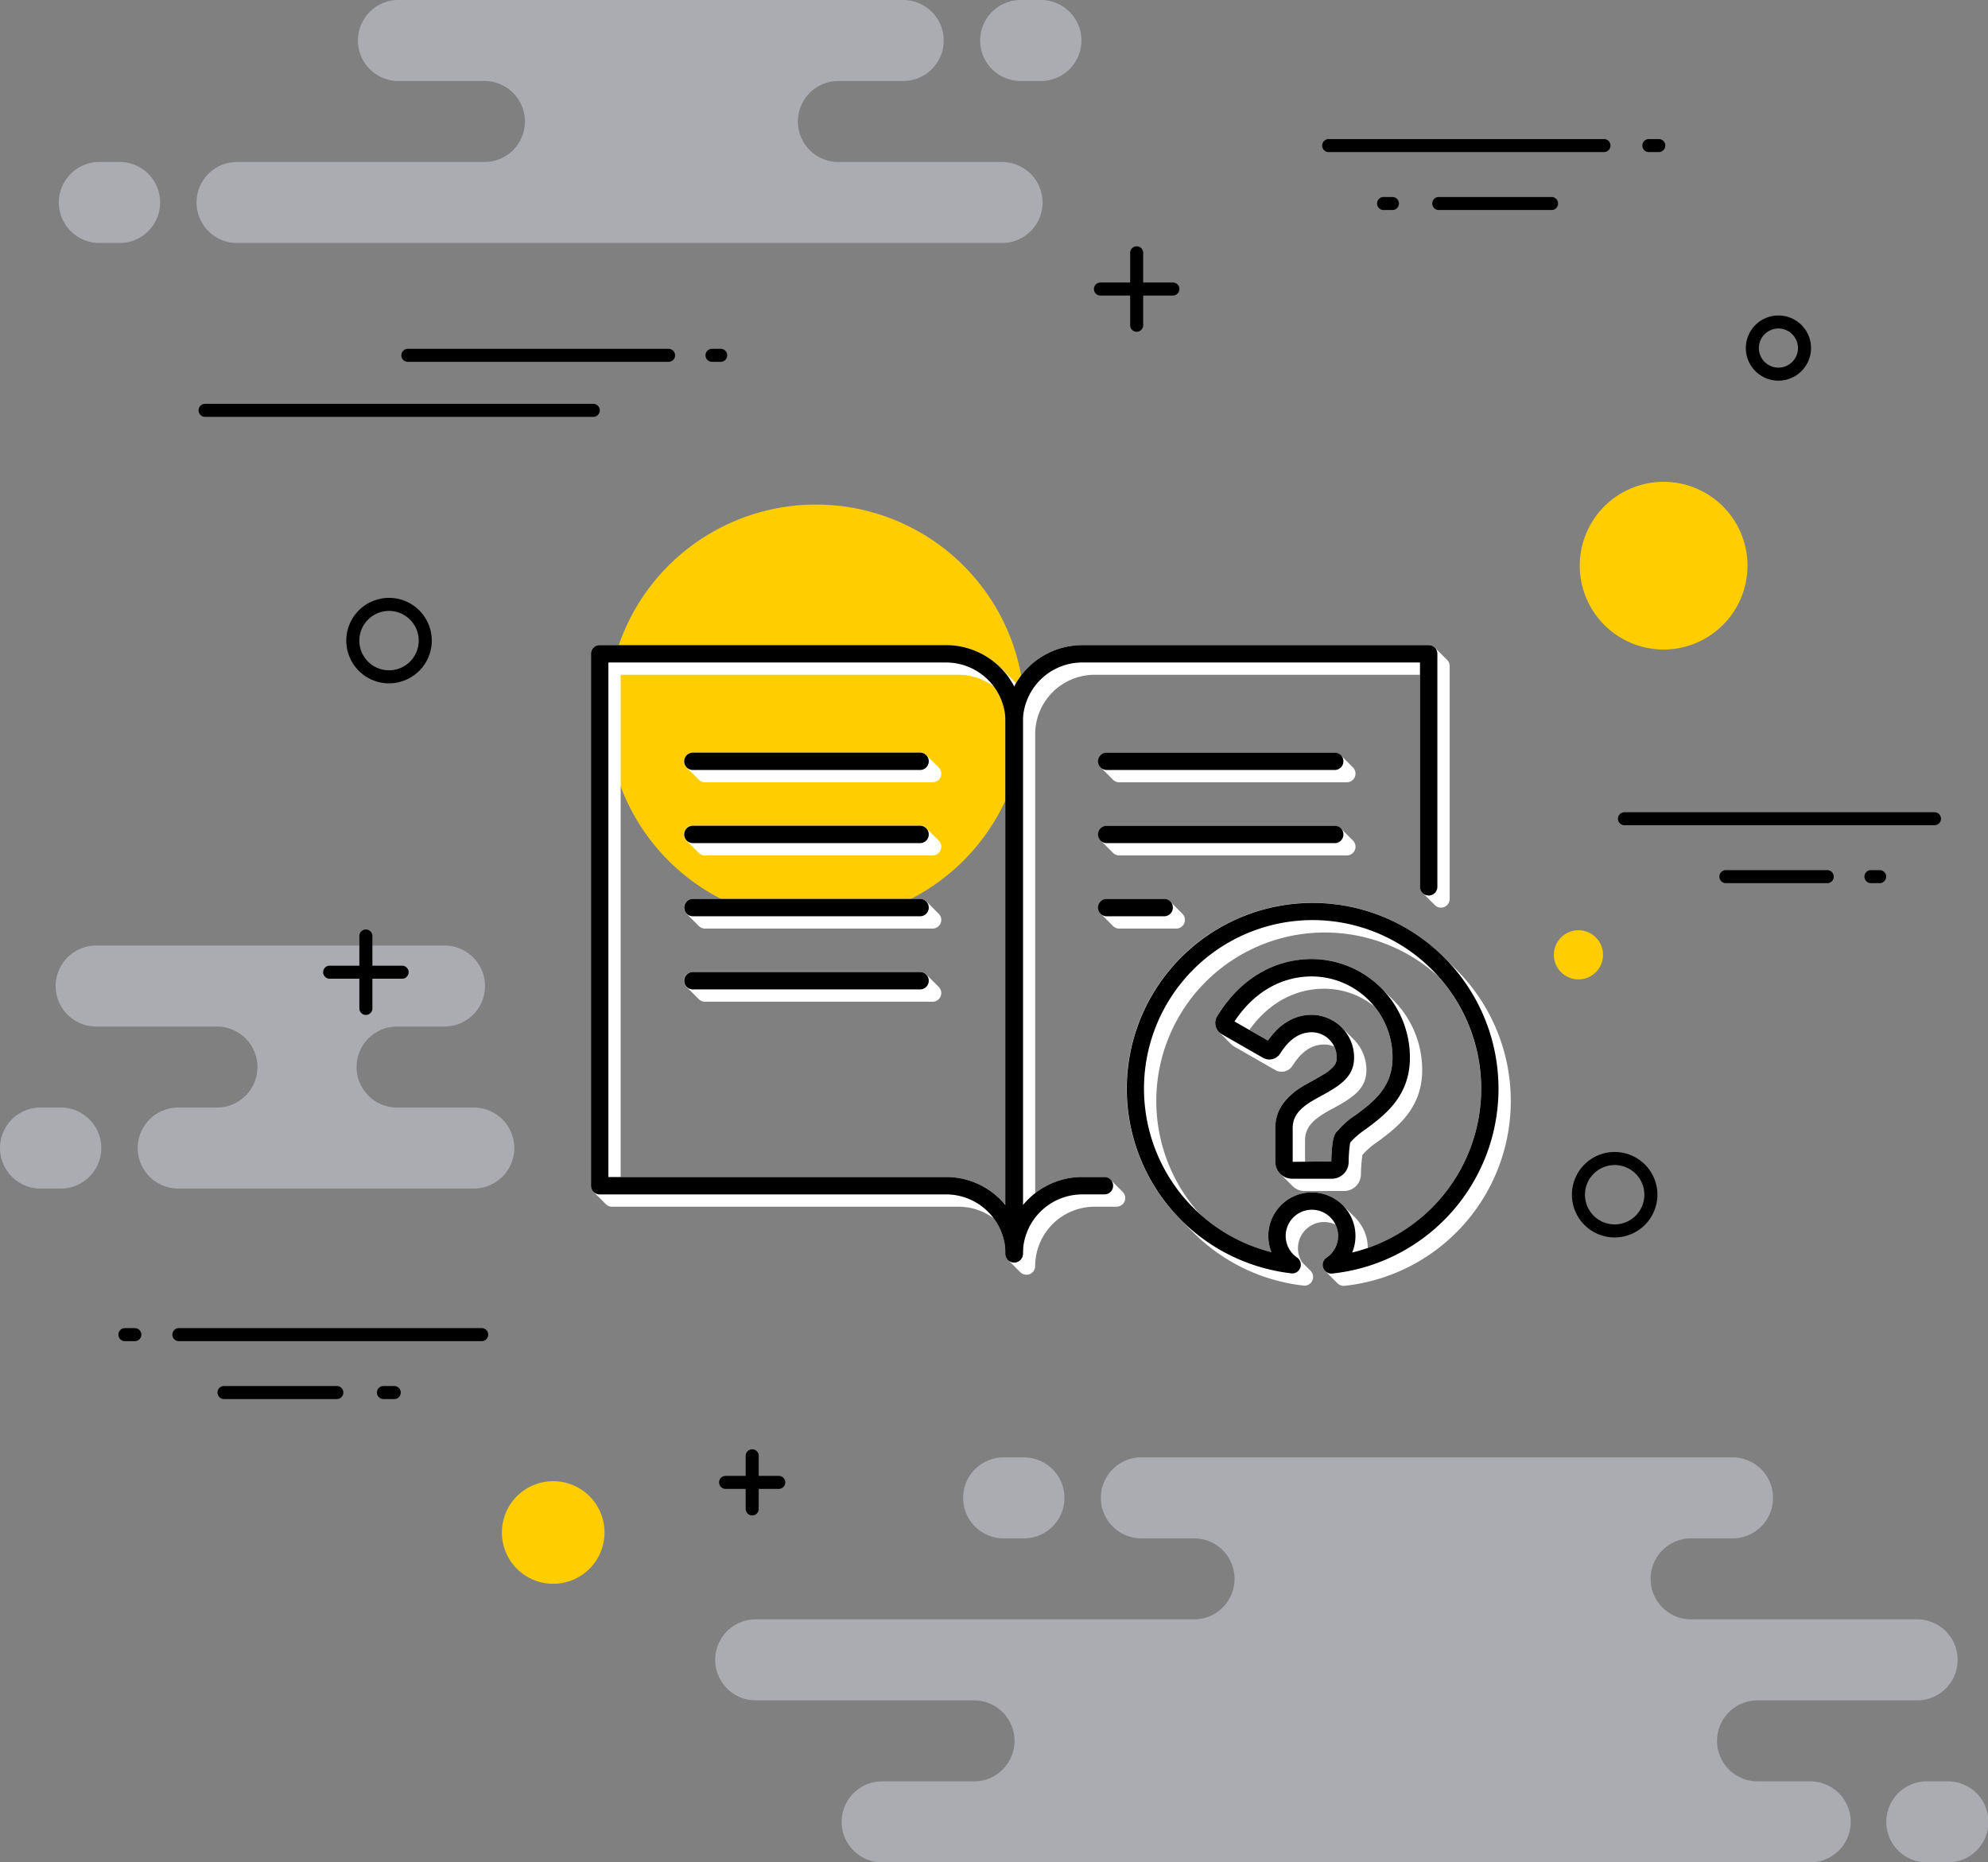 <svg id="Grupo_3193" data-name="Grupo 3193" xmlns="http://www.w3.org/2000/svg" xmlns:xlink="http://www.w3.org/1999/xlink" width="409.289" height="383.5" viewBox="0 0 409.289 383.5">
  <rect x="0" y="0" width="409.289" height="383.5" fill="#808080" stroke="none"/>
  <defs>
    <clipPath id="clip-path">
      <rect id="Rectángulo_462" data-name="Rectángulo 462" width="409.289" height="383.5" fill="none"/>
    </clipPath>
    <clipPath id="clip-path-3">
      <rect id="Rectángulo_458" data-name="Rectángulo 458" width="105.878" height="50.038" fill="none"/>
    </clipPath>
    <clipPath id="clip-path-4">
      <rect id="Rectángulo_459" data-name="Rectángulo 459" width="262.037" height="83.396" fill="none"/>
    </clipPath>
    <clipPath id="clip-path-5">
      <rect id="Rectángulo_460" data-name="Rectángulo 460" width="210.529" height="50.036" fill="none"/>
    </clipPath>
  </defs>
  <g id="Grupo_3192" data-name="Grupo 3192" clip-path="url(#clip-path)">
    <g id="Grupo_3191" data-name="Grupo 3191">
      <g id="Grupo_3190" data-name="Grupo 3190" clip-path="url(#clip-path)">
        <path id="Trazado_2820" data-name="Trazado 2820" d="M90.867,44.986a17.267,17.267,0,1,1,17.267,17.267A17.268,17.268,0,0,1,90.867,44.986" transform="translate(234.373 71.495)" fill="#ffcd00"/>
        <g id="Grupo_3183" data-name="Grupo 3183" transform="translate(0 194.708)" opacity="0.5">
          <g id="Grupo_3182" data-name="Grupo 3182">
            <g id="Grupo_3181" data-name="Grupo 3181" clip-path="url(#clip-path-3)">
              <path id="Trazado_2821" data-name="Trazado 2821" d="M12.51,63.718H8.34a8.34,8.34,0,1,0,0,16.68h4.17a8.34,8.34,0,0,0,0-16.68" transform="translate(0 -30.361)" fill="#d4d8e4"/>
              <path id="Trazado_2822" data-name="Trazado 2822" d="M89.289,87.757h-15.8a8.34,8.34,0,1,1,0-16.68H83.25a8.34,8.34,0,1,0,0-16.68H11.543a8.34,8.34,0,1,0,0,16.68H36.4a8.34,8.34,0,1,1,0,16.68H28.423a8.34,8.34,0,0,0,.011,16.68H89.278a8.34,8.34,0,0,0,.011-16.68" transform="translate(8.261 -54.4)" fill="#d4d8e4"/>
            </g>
          </g>
        </g>
        <path id="Trazado_2823" data-name="Trazado 2823" d="M120.839,71.98A42.952,42.952,0,1,1,77.888,29.028,42.949,42.949,0,0,1,120.839,71.98" transform="translate(90.11 74.872)" fill="#ffcd00"/>
        <g id="Grupo_3186" data-name="Grupo 3186" transform="translate(147.251 300.103)" opacity="0.5">
          <g id="Grupo_3185" data-name="Grupo 3185">
            <g id="Grupo_3184" data-name="Grupo 3184" clip-path="url(#clip-path-4)">
              <path id="Trazado_2824" data-name="Trazado 2824" d="M63.74,100.524h4.17a8.34,8.34,0,0,0,0-16.68H63.74a8.34,8.34,0,0,0,0,16.68" transform="translate(-4.359 -83.845)" fill="#d4d8e4"/>
              <path id="Trazado_2825" data-name="Trazado 2825" d="M121.034,102.484h-4.17a8.34,8.34,0,1,0,0,16.679h4.17a8.34,8.34,0,1,0,0-16.679" transform="translate(132.664 -35.767)" fill="#d4d8e4"/>
              <path id="Trazado_2826" data-name="Trazado 2826" d="M288.583,117.2H242.056a8.34,8.34,0,1,1,0-16.68h8.537a8.34,8.34,0,0,0-.014-16.68h-121.7a8.34,8.34,0,0,0-.011,16.68H139.72a8.34,8.34,0,0,1,0,16.68H49.482a8.34,8.34,0,0,0-.014,16.68H94.424a8.34,8.34,0,0,1,0,16.68H75.6a8.34,8.34,0,1,0,0,16.679H266.484a8.34,8.34,0,1,0,0-16.679H255.739a8.34,8.34,0,0,1,0-16.68h32.854a8.34,8.34,0,0,0-.011-16.68" transform="translate(-41.142 -83.845)" fill="#d4d8e4"/>
            </g>
          </g>
        </g>
        <g id="Grupo_3189" data-name="Grupo 3189" transform="translate(12.117)" opacity="0.5">
          <g id="Grupo_3188" data-name="Grupo 3188">
            <g id="Grupo_3187" data-name="Grupo 3187" clip-path="url(#clip-path-5)">
              <path id="Trazado_2827" data-name="Trazado 2827" d="M68.889,0h-4.17a8.34,8.34,0,0,0,0,16.68h4.17a8.34,8.34,0,0,0,0-16.68" transform="translate(133.301)" fill="#d4d8e4"/>
              <path id="Trazado_2828" data-name="Trazado 2828" d="M15.895,9.319h-4.17a8.34,8.34,0,1,0,0,16.68h4.17a8.34,8.34,0,0,0,0-16.68" transform="translate(-3.386 24.036)" fill="#d4d8e4"/>
              <path id="Trazado_2829" data-name="Trazado 2829" d="M177.143,33.359h-33.7a8.34,8.34,0,0,1,0-16.68h13.344a8.34,8.34,0,0,0,0-16.68H52.866a8.34,8.34,0,0,0,0,16.68h17.7a8.34,8.34,0,0,1,0,16.68H19.636a8.34,8.34,0,0,0,.011,16.68H177.132a8.34,8.34,0,0,0,.011-16.68" transform="translate(17.047)" fill="#d4d8e4"/>
            </g>
          </g>
        </g>
        <path id="Trazado_2830" data-name="Trazado 2830" d="M78.1,22.752H24.427a1.342,1.342,0,0,1,0-2.684H78.1a1.342,1.342,0,1,1,0,2.684" transform="translate(59.543 51.761)"/>
        <path id="Trazado_2831" data-name="Trazado 2831" d="M43.708,22.752H41.922a1.342,1.342,0,1,1,0-2.684h1.786a1.342,1.342,0,1,1,0,2.684" transform="translate(104.668 51.761)"/>
        <path id="Trazado_2832" data-name="Trazado 2832" d="M92.679,25.917H12.764a1.342,1.342,0,0,1,0-2.684H92.679a1.342,1.342,0,1,1,0,2.684" transform="translate(29.461 59.925)"/>
        <path id="Trazado_2833" data-name="Trazado 2833" d="M28.717,51.993a8.8,8.8,0,1,1,8.8-8.8,8.809,8.809,0,0,1-8.8,8.8m0-14.911a6.113,6.113,0,1,0,6.113,6.113,6.122,6.122,0,0,0-6.113-6.113" transform="translate(51.377 88.72)"/>
        <path id="Trazado_2834" data-name="Trazado 2834" d="M158.226,49.411H94.407a1.342,1.342,0,1,1,0-2.684h63.819a1.342,1.342,0,1,1,0,2.684" transform="translate(240.042 120.523)"/>
        <path id="Trazado_2835" data-name="Trazado 2835" d="M121.114,52.743H100.239a1.342,1.342,0,0,1,0-2.684h20.874a1.342,1.342,0,1,1,0,2.684" transform="translate(255.084 129.117)"/>
        <path id="Trazado_2836" data-name="Trazado 2836" d="M10.192,79.091H8.152a1.342,1.342,0,1,1,0-2.684h2.04a1.342,1.342,0,0,1,0,2.684" transform="translate(17.565 197.076)"/>
        <path id="Trazado_2837" data-name="Trazado 2837" d="M37.078,82.423H13.852a1.342,1.342,0,1,1,0-2.684H37.078a1.342,1.342,0,1,1,0,2.684" transform="translate(32.267 205.67)"/>
        <path id="Trazado_2838" data-name="Trazado 2838" d="M25.242,82.423H23.023a1.342,1.342,0,1,1,0-2.684h2.219a1.342,1.342,0,1,1,0,2.684" transform="translate(55.922 205.67)"/>
        <path id="Trazado_2839" data-name="Trazado 2839" d="M73.6,79.091H11.255a1.342,1.342,0,1,1,0-2.684H73.6a1.342,1.342,0,1,1,0,2.684" transform="translate(25.569 197.076)"/>
        <path id="Trazado_2840" data-name="Trazado 2840" d="M34.841,58.241H19.929a1.342,1.342,0,0,1,0-2.684H34.841a1.342,1.342,0,0,1,0,2.684" transform="translate(47.941 143.298)"/>
        <path id="Trazado_2841" data-name="Trazado 2841" d="M22.012,71.07a1.343,1.343,0,0,1-1.342-1.342V54.816a1.342,1.342,0,1,1,2.684,0V69.728a1.343,1.343,0,0,1-1.342,1.342" transform="translate(53.314 137.925)"/>
        <path id="Trazado_2842" data-name="Trazado 2842" d="M53.644,87.592H42.705a1.342,1.342,0,0,1,0-2.684H53.644a1.342,1.342,0,0,1,0,2.684" transform="translate(106.687 219.003)"/>
        <path id="Trazado_2843" data-name="Trazado 2843" d="M44.233,97a1.343,1.343,0,0,1-1.342-1.342V84.722a1.342,1.342,0,1,1,2.684,0V95.661A1.343,1.343,0,0,1,44.233,97" transform="translate(110.629 215.062)"/>
        <path id="Trazado_2844" data-name="Trazado 2844" d="M79.176,18.937H64.264a1.342,1.342,0,1,1,0-2.684H79.176a1.342,1.342,0,1,1,0,2.684" transform="translate(162.294 41.921)"/>
        <path id="Trazado_2845" data-name="Trazado 2845" d="M66.348,31.766a1.343,1.343,0,0,1-1.342-1.342V15.512a1.342,1.342,0,1,1,2.684,0V30.424a1.343,1.343,0,0,1-1.342,1.342" transform="translate(167.67 36.549)"/>
        <path id="Trazado_2846" data-name="Trazado 2846" d="M97.849,10.684h-2.04a1.342,1.342,0,0,1,0-2.684h2.04a1.342,1.342,0,1,1,0,2.684" transform="translate(243.658 20.634)"/>
        <path id="Trazado_2847" data-name="Trazado 2847" d="M106.954,14.017H83.724a1.342,1.342,0,0,1,0-2.684h23.23a1.342,1.342,0,1,1,0,2.684" transform="translate(212.487 29.231)"/>
        <path id="Trazado_2848" data-name="Trazado 2848" d="M82.37,14.017H80.551a1.342,1.342,0,1,1,0-2.684H82.37a1.342,1.342,0,1,1,0,2.684" transform="translate(204.303 29.231)"/>
        <path id="Trazado_2849" data-name="Trazado 2849" d="M134.064,10.684H77.393a1.342,1.342,0,0,1,0-2.684h56.671a1.342,1.342,0,0,1,0,2.684" transform="translate(196.158 20.634)"/>
        <path id="Trazado_2850" data-name="Trazado 2850" d="M107.131,31.572a6.711,6.711,0,1,1,6.711-6.711,6.718,6.718,0,0,1-6.711,6.711m0-10.738a4.027,4.027,0,1,0,4.027,4.027,4.033,4.033,0,0,0-4.027-4.027" transform="translate(259.013 46.814)"/>
        <path id="Trazado_2851" data-name="Trazado 2851" d="M99.215,83.871a8.8,8.8,0,1,1,8.8-8.8,8.809,8.809,0,0,1-8.8,8.8m0-14.911a6.113,6.113,0,1,0,6.113,6.113,6.119,6.119,0,0,0-6.113-6.113" transform="translate(233.212 170.943)"/>
        <path id="Trazado_2852" data-name="Trazado 2852" d="M110.37,52.743h-1.786a1.342,1.342,0,1,1,0-2.684h1.786a1.342,1.342,0,0,1,0,2.684" transform="translate(276.609 129.117)"/>
        <path id="Trazado_2853" data-name="Trazado 2853" d="M50,95.78A10.564,10.564,0,1,1,39.429,85.214,10.565,10.565,0,0,1,50,95.78" transform="translate(74.457 219.792)" fill="#ffcd00"/>
        <path id="Trazado_2854" data-name="Trazado 2854" d="M94.439,53.518a5.061,5.061,0,1,1-5.061,5.061,5.061,5.061,0,0,1,5.061-5.061" transform="translate(230.532 138.039)" fill="#ffcd00"/>
        <path id="Trazado_2855" data-name="Trazado 2855" d="M104.316,65.361a1.787,1.787,0,0,0,1.263-3.053l-2.531-2.534a1.783,1.783,0,0,0-1.263-.523H54.926a1.793,1.793,0,0,0-1.79,1.79,1.8,1.8,0,0,0,.523,1.267l2.531,2.531a1.8,1.8,0,0,0,1.267.523Zm0,15.062a1.787,1.787,0,0,0,1.263-3.053l-2.513-2.513-.018-.021a1.783,1.783,0,0,0-1.263-.523H54.926a1.793,1.793,0,0,0-1.79,1.79,1.8,1.8,0,0,0,.523,1.267L56.189,79.9a1.8,1.8,0,0,0,1.267.523Zm0,15.065a1.789,1.789,0,0,0,1.263-3.057L103.049,89.9a1.783,1.783,0,0,0-1.263-.523H54.926a1.789,1.789,0,0,0-1.267,3.053l2.531,2.531a1.786,1.786,0,0,0,1.267.526Zm0,15.062a1.789,1.789,0,0,0,1.263-3.057l-2.531-2.531a1.768,1.768,0,0,0-1.263-.523H54.926a1.789,1.789,0,0,0-1.267,3.053l2.531,2.531a1.785,1.785,0,0,0,1.267.526ZM189.6,65.361a1.789,1.789,0,0,0,1.267-3.053l-2.534-2.534a1.783,1.783,0,0,0-1.263-.523H140.21a1.8,1.8,0,0,0-1.79,1.79,1.785,1.785,0,0,0,.526,1.267l2.527,2.531a1.8,1.8,0,0,0,1.267.523ZM154.484,95.488a1.792,1.792,0,0,0,1.267-3.057L153.22,89.9a1.8,1.8,0,0,0-1.264-.523H140.21a1.789,1.789,0,0,0-1.267,3.053l2.531,2.531a1.785,1.785,0,0,0,1.267.526ZM189.6,80.422a1.789,1.789,0,0,0,1.263-3.057l-2.531-2.531a1.783,1.783,0,0,0-1.263-.523H140.21a1.8,1.8,0,0,0-1.79,1.79,1.8,1.8,0,0,0,.523,1.267l2.527,2.523,0,.007a1.8,1.8,0,0,0,1.267.523Zm-70.265,71.915-1.052-1.052a15.741,15.741,0,0,0-11.167-4.635H40.1V43.226h69.535a12.147,12.147,0,0,1,7.28,2.409,12.166,12.166,0,0,1,2.412,7.28Zm22.857.422a1.789,1.789,0,0,0,1.267-3.053l-2.534-2.534a1.783,1.783,0,0,0-1.264-.523h-4.528a15.719,15.719,0,0,0-9.689,3.329V55.446a12.234,12.234,0,0,1,12.223-12.22h67V86.851a1.783,1.783,0,0,0,.523,1.263l2.531,2.531a1.789,1.789,0,0,0,3.057-1.263V41.437a1.785,1.785,0,0,0-.523-1.267l-2.534-2.531a1.771,1.771,0,0,0-1.263-.526H135.131a15.732,15.732,0,0,0-9.983,3.565,15.908,15.908,0,0,0-3.676,4.306c-.211-.243-.433-.476-.662-.705l-2.531-2.531a15.756,15.756,0,0,0-11.167-4.635H35.784a1.8,1.8,0,0,0-1.79,1.79V148.44a1.786,1.786,0,0,0,.526,1.267l2.531,2.531a1.783,1.783,0,0,0,1.263.523h71.325a12.169,12.169,0,0,1,7.284,2.412,12.171,12.171,0,0,1,2.409,7.28,1.783,1.783,0,0,0,.523,1.264l.021.021,2.509,2.509a1.8,1.8,0,0,0,1.088.515,1.5,1.5,0,0,0,.179.011,1.79,1.79,0,0,0,1.79-1.79,12.237,12.237,0,0,1,12.223-12.223Zm44.208-9.342-5.4.072v-4.377c0-3.229,2.491-4.832,5.752-6.593,4.03-2.173,6.883-4.009,6.883-7.91a8.881,8.881,0,0,0-2.6-6.289l-2.534-2.531a8.58,8.58,0,0,0-6.085-2.538,9.788,9.788,0,0,0-6.357,2.309,14.6,14.6,0,0,0-2.706,2.989l-3.816-2.187c3.916-5.491,9.328-8.49,15.409-8.49a16.434,16.434,0,0,1,10.344,3.658,16.757,16.757,0,0,1,3.719,10.548c0,4.879-2.541,7.785-5.376,10.1-.755.616-1.528,1.192-2.284,1.75-.691.512-1.346,1-1.936,1.482a11.216,11.216,0,0,0-2.04,2.069c-.4.555-.838,1.518-.974,5.934m2.634,6.11a3.451,3.451,0,0,0,3.472-3.375,29.387,29.387,0,0,1,.319-4.07,16.335,16.335,0,0,1,3.189-2.745c3.841-2.849,9.106-6.754,9.106-14.729a20.327,20.327,0,0,0-5.967-14.41l-2.531-2.531a20.037,20.037,0,0,0-14.206-5.906,21.141,21.141,0,0,0-13.6,4.893,26.952,26.952,0,0,0-5.909,6.894,2.66,2.66,0,0,0,.394,3.261l2.523,2.523.007.007a2.749,2.749,0,0,0,.551.422l8.5,4.864a2.639,2.639,0,0,0,3.547-.9c1.847-2.935,3.98-4.36,6.521-4.36a4.967,4.967,0,0,1,2.072.451,5.313,5.313,0,0,1,.5,2.262,2.925,2.925,0,0,1-1.357,2.5,24.417,24.417,0,0,1-3.647,2.262,24.757,24.757,0,0,0-3.973,2.52,9.047,9.047,0,0,0-3.662,7.223v6.94a3.457,3.457,0,0,0,1.017,2.455l.029.025,2.5,2.506a3.466,3.466,0,0,0,2.455,1.02Zm15.505,5.816a34.477,34.477,0,0,1-10.62,5.92,8.965,8.965,0,0,0-2.634-6.292l-2.531-2.531a8.965,8.965,0,0,0-14.668,9.668,34.514,34.514,0,0,1-14.779-7.871,34.7,34.7,0,0,1,49-49.015,34.729,34.729,0,0,1-3.773,50.121m-15.395,13.709a38.265,38.265,0,0,0,22.993-65.129l-2.531-2.531a38.279,38.279,0,0,0-54.126,54.144l2.531,2.531a38.088,38.088,0,0,0,22.668,10.938l.039.007a1.79,1.79,0,0,0,1.428-3.05l-1.736-1.736a5.391,5.391,0,0,1,6.865-7.778,5.395,5.395,0,0,1-1.45,6.507,4.238,4.238,0,0,1-.4.3c-.047.032-.093.064-.136.1a1.791,1.791,0,0,0-.548,2,1.814,1.814,0,0,0,.415.651l2.534,2.531a1.779,1.779,0,0,0,1.264.526,1.806,1.806,0,0,0,.193-.011" transform="translate(87.681 95.725)" fill="#fff"/>
        <path id="Trazado_2856" data-name="Trazado 2856" d="M121.121,164.236a1.788,1.788,0,0,1-1.79-1.79,12.237,12.237,0,0,0-12.223-12.223H35.784a1.79,1.79,0,0,1-1.79-1.79V38.9a1.79,1.79,0,0,1,1.79-1.79h71.325a15.817,15.817,0,0,1,15.8,15.8V162.447a1.79,1.79,0,0,1-1.79,1.79M37.573,146.644h69.535a15.767,15.767,0,0,1,12.223,5.8V52.913a12.237,12.237,0,0,0-12.223-12.22H37.573Z" transform="translate(87.681 95.728)"/>
        <path id="Trazado_2857" data-name="Trazado 2857" d="M59.626,164.239a1.79,1.79,0,0,1-1.79-1.79V52.916a15.82,15.82,0,0,1,15.8-15.8h71.325a1.79,1.79,0,0,1,1.79,1.79V86.847a1.79,1.79,0,1,1-3.579,0V40.692H73.639A12.237,12.237,0,0,0,61.415,52.916v99.529a15.789,15.789,0,0,1,12.223-5.8h4.524a1.79,1.79,0,1,1,0,3.579H73.639a12.237,12.237,0,0,0-12.223,12.223,1.79,1.79,0,0,1-1.79,1.79" transform="translate(149.176 95.725)"/>
        <path id="Trazado_2858" data-name="Trazado 2858" d="M87.989,46.877H41.133a1.79,1.79,0,0,1,0-3.579H87.989a1.79,1.79,0,0,1,0,3.579" transform="translate(101.477 111.678)"/>
        <path id="Trazado_2859" data-name="Trazado 2859" d="M87.989,51.085H41.133a1.79,1.79,0,0,1,0-3.579H87.989a1.79,1.79,0,0,1,0,3.579" transform="translate(101.477 122.532)"/>
        <path id="Trazado_2860" data-name="Trazado 2860" d="M87.989,55.293H41.133a1.79,1.79,0,0,1,0-3.579H87.989a1.79,1.79,0,0,1,0,3.579" transform="translate(101.477 133.386)"/>
        <path id="Trazado_2861" data-name="Trazado 2861" d="M111.819,46.877H64.959a1.79,1.79,0,1,1,0-3.579h46.86a1.79,1.79,0,1,1,0,3.579" transform="translate(162.931 111.678)"/>
        <path id="Trazado_2862" data-name="Trazado 2862" d="M111.819,51.085H64.959a1.79,1.79,0,1,1,0-3.579h46.86a1.79,1.79,0,1,1,0,3.579" transform="translate(162.931 122.532)"/>
        <path id="Trazado_2863" data-name="Trazado 2863" d="M76.706,55.293H64.959a1.79,1.79,0,1,1,0-3.579H76.706a1.79,1.79,0,1,1,0,3.579" transform="translate(162.931 133.386)"/>
        <path id="Trazado_2864" data-name="Trazado 2864" d="M87.989,59.5H41.133a1.79,1.79,0,0,1,0-3.579H87.989a1.79,1.79,0,0,1,0,3.579" transform="translate(101.477 144.242)"/>
        <path id="Trazado_2865" data-name="Trazado 2865" d="M93.889,100.41h-8.15a3.479,3.479,0,0,1-3.475-3.476v-6.94c0-5.616,4.782-8.2,7.638-9.739,4.245-2.291,5-3.243,5-4.764a5.182,5.182,0,0,0-5.1-5.247c-2.538,0-4.667,1.428-6.518,4.363a2.643,2.643,0,0,1-3.554.9l-8.494-4.864a2.661,2.661,0,0,1-.949-3.68c4.649-7.6,11.579-11.79,19.514-11.79a20.27,20.27,0,0,1,20.176,20.316c0,7.975-5.265,11.88-9.109,14.729a16.456,16.456,0,0,0-3.189,2.749,27.1,27.1,0,0,0-.315,4.066,3.458,3.458,0,0,1-3.472,3.375M89.8,66.665a8.765,8.765,0,0,1,8.683,8.827c0,3.894-2.849,5.738-6.876,7.914-3.268,1.761-5.763,3.361-5.763,6.589v6.94l7.942-.1c.136-4.406.569-5.369.966-5.927a17.735,17.735,0,0,1,3.984-3.558c3.586-2.663,7.66-5.68,7.66-11.855A16.684,16.684,0,0,0,89.8,58.754c-6.357,0-11.987,3.282-15.942,9.267l6.883,3.941c2.445-3.515,5.487-5.3,9.059-5.3m4.091,30.166h0Z" transform="translate(180.296 142.313)"/>
        <path id="Trazado_2866" data-name="Trazado 2866" d="M106.955,128.3a1.791,1.791,0,0,1-1-3.275,5.394,5.394,0,1,0-6.06-.032,1.79,1.79,0,0,1,.666,2.1,1.75,1.75,0,0,1-1.883,1.153,38.265,38.265,0,1,1,8.465.043,1.689,1.689,0,0,1-.19.011m-4.005-16.722a8.975,8.975,0,0,1,8.3,12.384,34.712,34.712,0,1,0-16.626-.079,8.968,8.968,0,0,1,8.329-12.306" transform="translate(167.143 133.956)"/>
      </g>
    </g>
  </g>
</svg>
